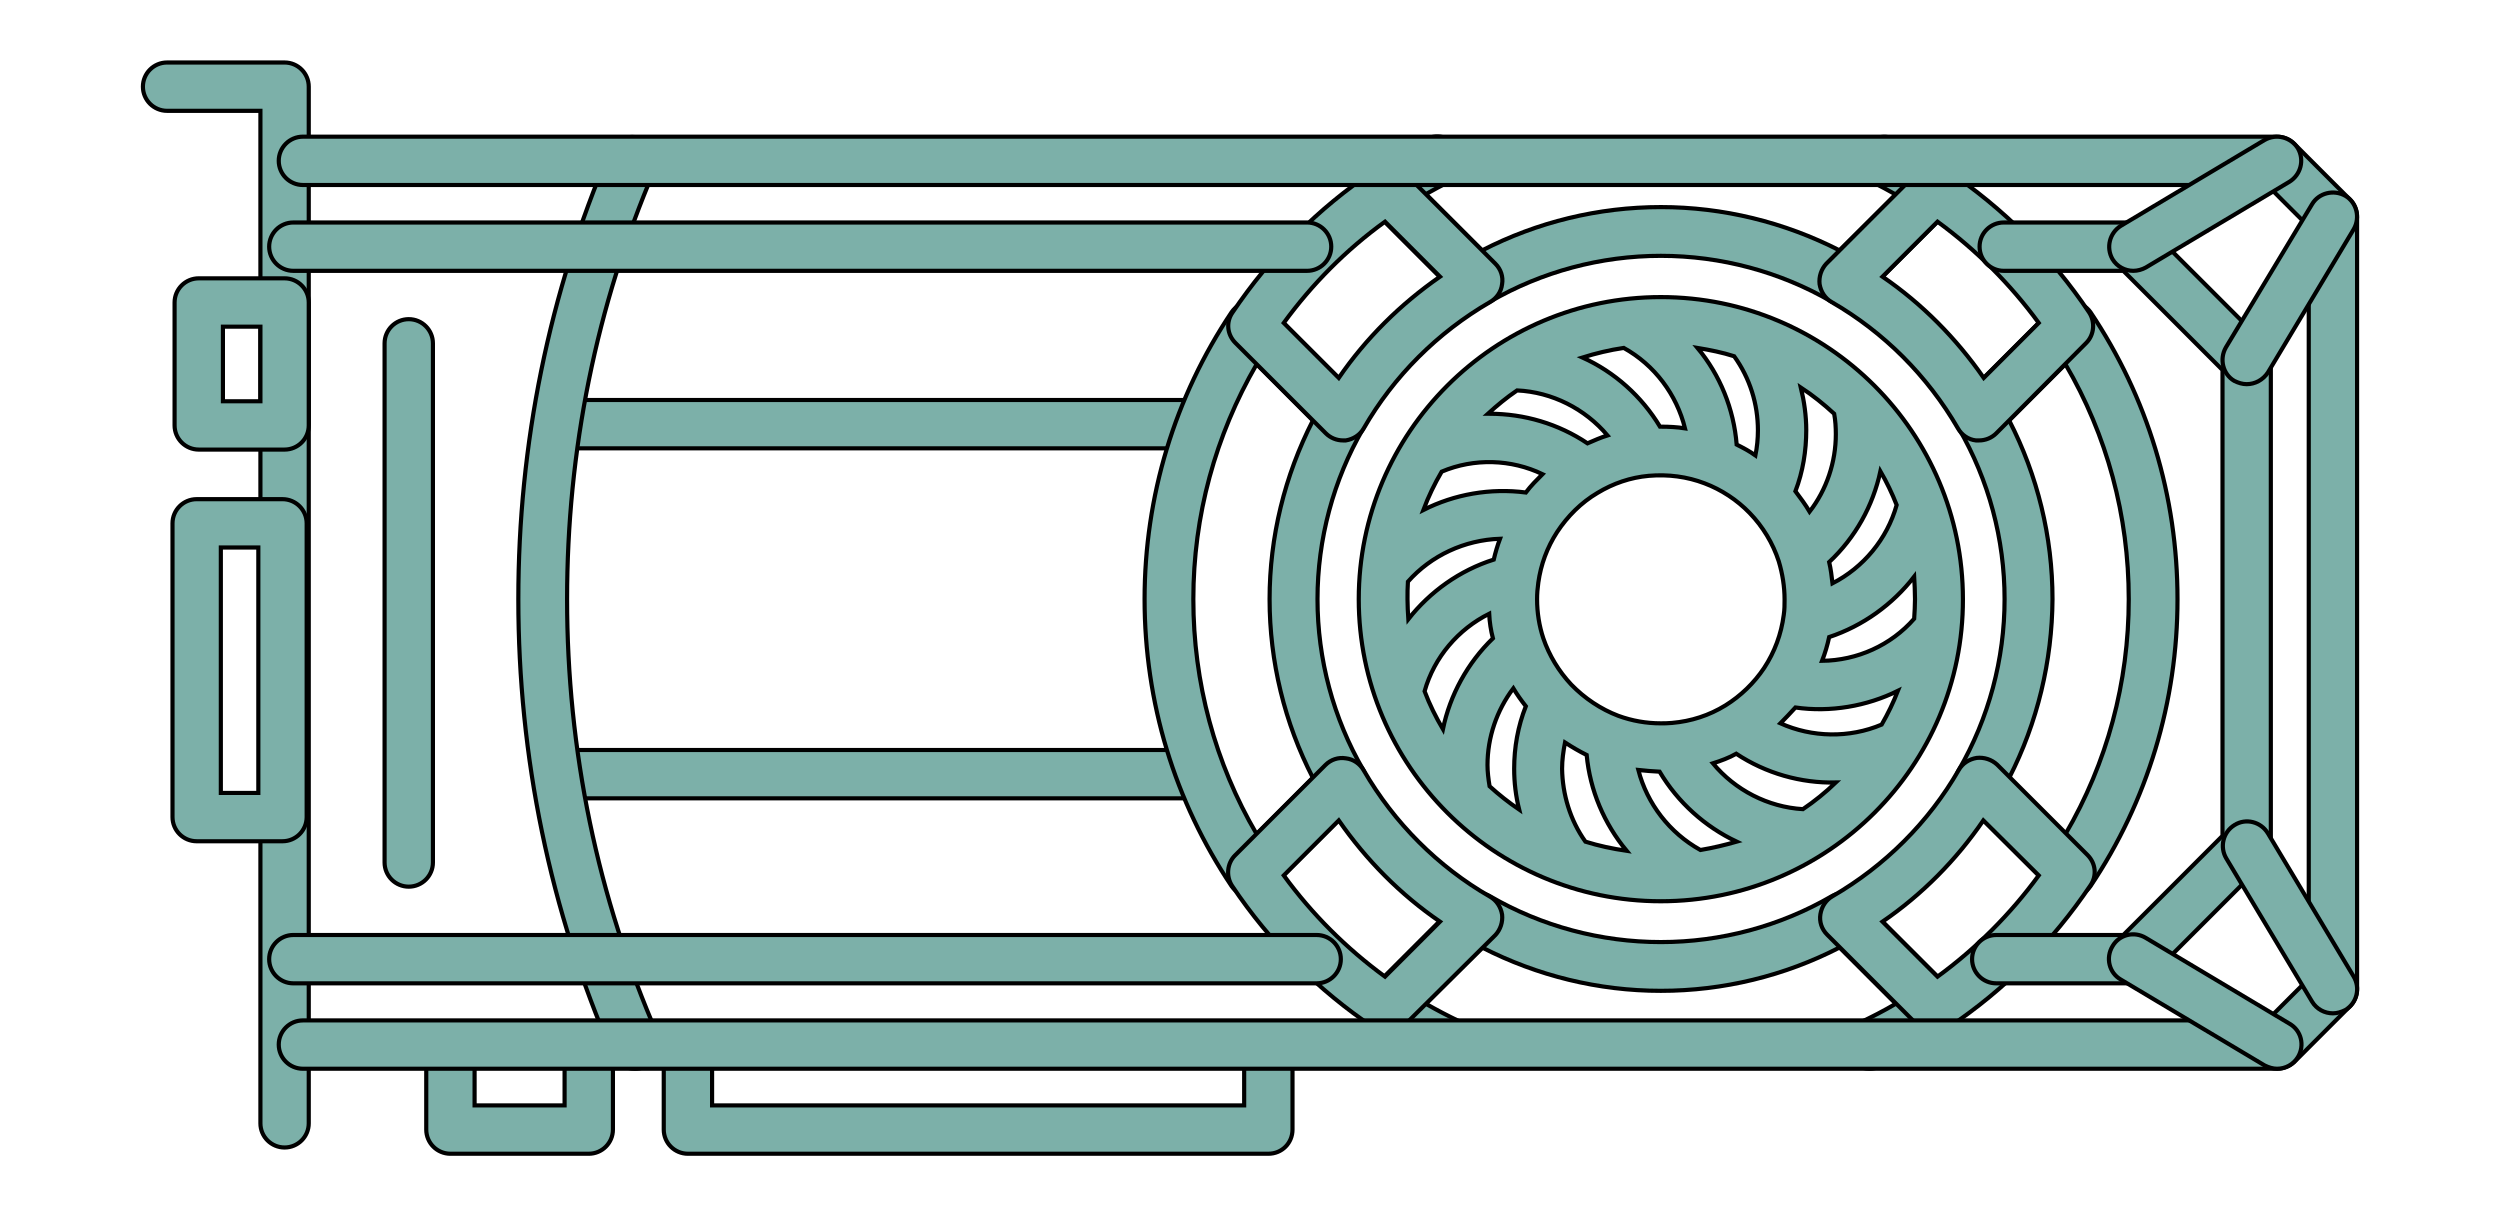 <?xml version="1.0" encoding="utf-8"?>
<!-- Generator: Adobe Illustrator 26.0.3, SVG Export Plug-In . SVG Version: 6.00 Build 0)  -->
<svg version="1.1" id="Layer_1" xmlns="http://www.w3.org/2000/svg" xmlns:xlink="http://www.w3.org/1999/xlink" x="0px" y="0px"
	 width="600px" height="292px" viewBox="0 0 600 292" style="enable-background:new 0 0 600 292;" xml:space="preserve">
<style type="text/css">
	.st0{fill:#7CB0A9;stroke:#000000;stroke-miterlimit:10;}
</style>
<g>
	<g>
		<g>
			<path class="st0" d="M398.6,216.3c-40,0-72.5-32.5-72.5-72.5s32.5-72.5,72.5-72.5s72.5,32.5,72.5,72.5
				C471.2,183.8,438.6,216.3,398.6,216.3z M380.5,202c3.2,1,6.5,1.7,9.9,2.2c-5.4-6.5-8.8-14.5-9.6-23c-1.8-0.9-3.5-1.9-5.2-3
				c-0.4,2.1-0.7,4.2-0.7,6.3C375,190.6,376.8,196.8,380.5,202z M393.2,184.8c2.1,8.1,7.5,15.1,14.9,19.2c3-0.5,5.9-1.2,8.7-2
				c-7.6-3.6-14.1-9.4-18.5-16.8C396.6,185.1,394.9,185,393.2,184.8z M357.5,188.7c2.2,2,4.6,3.9,7.1,5.6c-0.8-3.2-1.2-6.5-1.2-9.8
				c0-5.1,0.9-10.2,2.8-15c-1.1-1.4-2.1-2.8-3-4.3c-4,5.3-6.2,11.8-6.2,18.4C357,185.2,357.2,186.9,357.5,188.7z M411.1,183.2
				c5.3,6.4,13.2,10.5,21.6,11c2.8-1.9,5.4-4,7.9-6.4c-8.4,0.2-16.8-2.2-23.9-6.9C414.9,181.9,413,182.6,411.1,183.2z M427.3,173.6
				c7.6,3.4,16.5,3.6,24.3,0.3c1.5-2.6,2.8-5.3,3.9-8.1c-7.5,3.7-16.2,5.2-24.6,4C429.7,171.1,428.5,172.4,427.3,173.6z
				 M341.9,165.9c1.2,3.2,2.7,6.2,4.4,9.1c1.7-8.2,5.9-15.9,12-21.8c-0.5-1.9-0.8-3.9-0.9-5.9C350,151,344.2,157.7,341.9,165.9z
				 M388.4,171.8c3.3,1.2,6.7,1.8,10.2,1.8c0.8,0,1.7,0,2.7-0.1l0,0c4.6-0.4,8.9-1.8,12.8-4.2l0,0c3.7-2.3,6.9-5.4,9.3-9l0,0
				c2.5-3.8,4.1-8.1,4.7-12.7c0.2-1.3,0.2-2.5,0.2-3.7c0-3.1-0.5-6.2-1.4-9.2l0,0c-1.4-4.3-3.8-8.3-7-11.6l0,0
				c-3-3.1-6.8-5.6-10.8-7.1l0,0c-4.2-1.6-8.7-2.2-13.4-1.8c-4.4,0.4-8.5,1.8-12.3,4.1l0,0c-3.9,2.3-7.2,5.6-9.7,9.4l0,0
				c-2.4,3.7-3.9,7.8-4.5,12.1l0,0c-0.2,1.4-0.3,2.7-0.3,4c0,3.2,0.5,6.4,1.5,9.4l0,0c1.4,4.1,3.7,7.9,6.7,11.1l0,0
				C380.3,167.6,384.2,170.2,388.4,171.8L388.4,171.8z M439,152.9c-0.4,1.9-1,3.9-1.7,5.7c8.4-0.1,16.5-3.7,22.1-10.1
				c0.1-1.6,0.2-3.2,0.2-4.7c0-1.8-0.1-3.6-0.2-5.4C454.2,145.1,447.1,150.2,439,152.9z M337.9,139.6c-0.1,1.4-0.1,2.8-0.1,4.2
				c0,1.6,0.1,3.2,0.2,4.8c5.2-6.6,12.3-11.7,20.5-14.3c0.4-1.7,0.9-3.4,1.5-5C351.5,129.6,343.5,133.3,337.9,139.6z M439,134.9
				c0.4,1.7,0.6,3.4,0.8,5.1c7.4-3.8,13.1-10.6,15.4-18.8c-1.1-2.8-2.4-5.5-3.9-8.1C449.5,121.4,445.3,129,439,134.9z M430.9,117.9
				c1.2,1.6,2.4,3.2,3.4,4.9c4.1-5.3,6.3-11.9,6.3-18.6c0-1.6-0.1-3.3-0.4-4.9c-2.5-2.3-5.1-4.4-8-6.3c0.8,3.3,1.3,6.8,1.3,10.2
				C433.5,108.2,432.7,113.2,430.9,117.9z M346,113.2c-1.7,2.9-3.2,6-4.4,9.2c7.5-3.8,16.1-5.3,24.6-4.2c1.2-1.6,2.6-3,4-4.4
				C362.7,110.2,353.8,109.9,346,113.2z M416.8,106.7c1.6,0.8,3.1,1.6,4.5,2.6c0.4-2,0.6-4,0.6-6c0-6.3-1.9-12.5-5.7-17.8
				c-2.8-0.9-5.8-1.5-8.8-2C412.8,90,416.1,98.1,416.8,106.7z M357.5,99.3c8.3,0,16.5,2.4,23.5,7.1c1.6-0.7,3.2-1.4,4.8-1.9
				c-5.4-6.4-13.3-10.4-21.7-10.8c-2.5,1.7-4.8,3.6-7,5.6C357.2,99.3,357.3,99.3,357.5,99.3z M398.6,102.4c2,0,3.9,0.1,5.8,0.4
				c-2-8.1-7.3-15.2-14.7-19.3c-3.4,0.5-6.7,1.3-9.9,2.3c7.7,3.5,14.2,9.3,18.6,16.6C398.6,102.4,398.6,102.4,398.6,102.4z"/>
		</g>
	</g>
	<g>
		<path class="st0" d="M285.5,191.6H136.2c-3.2,0-5.8-2.6-5.8-5.8s2.6-5.8,5.8-5.8h149.3c3.2,0,5.8,2.6,5.8,5.8
			S288.7,191.6,285.5,191.6z"/>
	</g>
	<g>
		<path class="st0" d="M285.5,107.6H136.2c-3.2,0-5.8-2.6-5.8-5.8s2.6-5.8,5.8-5.8h149.3c3.2,0,5.8,2.6,5.8,5.8
			S288.7,107.6,285.5,107.6z"/>
	</g>
	<g>
		<path class="st0" d="M98.1,212.8c-3.2,0-5.8-2.6-5.8-5.8V82.4c0-3.2,2.6-5.8,5.8-5.8s5.8,2.6,5.8,5.8V207
			C103.9,210.2,101.3,212.8,98.1,212.8z"/>
	</g>
	<g>
		<g>
			<path class="st0" d="M300.5,215.2c-0.2,0-0.4,0-0.6,0c-1.7-0.2-3.3-1.1-4.3-2.5c-13.7-20.4-20.9-44.2-20.9-68.9
				c0-24.6,7.2-48.5,20.9-68.9c1-1.4,2.5-2.4,4.3-2.5c1.7-0.2,3.4,0.4,4.7,1.7l21.7,21.7c1.9,1.9,2.2,4.7,0.9,7
				c-7.2,12.4-11,26.6-11,41s3.8,28.6,11,41c1.3,2.3,0.9,5.1-0.9,7l-21.7,21.7C303.5,214.6,302.1,215.2,300.5,215.2z M301.6,87.4
				c-9.9,17.1-15.2,36.4-15.2,56.4s5.2,39.3,15.2,56.4l13.5-13.5c-6.8-13.2-10.4-27.9-10.4-42.9c0-14.9,3.6-29.6,10.4-42.9
				L301.6,87.4z"/>
		</g>
		<g>
			<path class="st0" d="M496.8,215.2c-1.5,0-3-0.6-4.1-1.7L471,191.8c-1.9-1.9-2.2-4.7-0.9-7c7.2-12.4,11-26.6,11-41
				s-3.8-28.6-11-41c-1.3-2.3-0.9-5.1,0.9-7l21.7-21.7c1.2-1.2,2.9-1.8,4.7-1.7c1.7,0.2,3.3,1.1,4.3,2.5
				c13.7,20.4,20.9,44.2,20.9,68.9c0,24.6-7.2,48.5-20.9,68.9c-1,1.4-2.5,2.4-4.3,2.5C497.1,215.2,496.9,215.2,496.8,215.2z
				 M482.2,186.7l13.5,13.5c10-17.1,15.2-36.4,15.2-56.4s-5.2-39.3-15.2-56.4l-13.5,13.5c6.8,13.2,10.4,27.9,10.4,42.9
				C492.5,158.7,489,173.4,482.2,186.7z"/>
		</g>
		<g>
			<path class="st0" d="M442.5,73.2c-1,0-2-0.3-2.9-0.8c-12.4-7.2-26.6-11-41-11s-28.6,3.8-41,11c-2.3,1.3-5.1,0.9-7-0.9l-21.7-21.7
				c-1.2-1.2-1.8-2.9-1.7-4.7s1.1-3.3,2.5-4.3c4-2.7,8.3-5.2,12.6-7.4c2.9-1.5,6.3-0.3,7.8,2.5c1.5,2.9,0.3,6.3-2.5,7.8
				c-1.8,0.9-3.6,1.9-5.4,2.9l13.5,13.5c13.2-6.8,27.9-10.4,42.9-10.4c14.9,0,29.6,3.6,42.9,10.4L455,46.7c-1.8-1-3.6-2-5.4-2.9
				c-2.9-1.5-4-5-2.5-7.8c1.5-2.9,5-4,7.8-2.5c4.3,2.2,8.6,4.7,12.6,7.4c1.4,1,2.4,2.5,2.5,4.3s-0.4,3.4-1.7,4.7l-21.7,21.7
				C445.5,72.6,444,73.2,442.5,73.2z"/>
		</g>
		<g>
			<path class="st0" d="M448.7,256.5c-2.2,0-4.3-1.2-5.3-3.3c-1.4-2.9-0.1-6.4,2.8-7.7c3-1.4,5.9-2.9,8.8-4.6l-13.5-13.5
				c-13.2,6.8-27.9,10.4-42.9,10.4s-29.6-3.6-42.9-10.4l-13.5,13.5c2.6,1.5,5.3,2.9,8,4.2c2.9,1.4,4.1,4.8,2.7,7.7s-4.8,4.1-7.7,2.7
				c-5.3-2.6-10.6-5.5-15.5-8.8c-1.4-1-2.4-2.5-2.5-4.3c-0.2-1.7,0.4-3.4,1.7-4.7l21.7-21.7c1.9-1.9,4.7-2.2,7-0.9
				c12.4,7.2,26.6,11,41,11s28.6-3.8,41-11c2.3-1.3,5.1-0.9,7,0.9l21.7,21.7c1.2,1.2,1.8,2.9,1.7,4.7c-0.2,1.7-1.1,3.3-2.5,4.3
				c-5.2,3.5-10.7,6.6-16.3,9.2C450.4,256.3,449.6,256.5,448.7,256.5z"/>
		</g>
		<g>
			<path class="st0" d="M333,247.7c-1.1,0-2.2-0.3-3.2-1c-13.5-9.1-25-20.5-34.1-34.1c-1.5-2.3-1.2-5.4,0.7-7.3l21.7-21.7
				c1.3-1.3,3.1-1.9,4.9-1.6c1.8,0.2,3.4,1.3,4.3,2.9c7.3,12.6,17.8,23.1,30.3,30.3c1.6,0.9,2.6,2.5,2.9,4.3
				c0.2,1.8-0.4,3.6-1.6,4.9L337.1,246C336,247.1,334.5,247.7,333,247.7z M308.1,210.1c6.8,9.3,15,17.5,24.3,24.3l13.2-13.2
				c-9.5-6.5-17.7-14.8-24.3-24.3L308.1,210.1z"/>
		</g>
		<g>
			<path class="st0" d="M322.3,105.7c-1.5,0-3-0.6-4.1-1.7l-21.7-21.7c-2-2-2.3-5-0.7-7.3c9.1-13.5,20.5-25,34.1-34.1
				c2.3-1.5,5.4-1.2,7.3,0.7l21.7,21.7c1.3,1.3,1.9,3.1,1.6,4.9c-0.2,1.8-1.3,3.4-2.9,4.3c-12.6,7.3-23.1,17.8-30.3,30.3
				c-0.9,1.6-2.5,2.6-4.3,2.9C322.8,105.7,322.5,105.7,322.3,105.7z M308.1,77.5l13.2,13.2c6.5-9.5,14.8-17.7,24.3-24.3l-13.2-13.2
				C323,60,314.9,68.2,308.1,77.5z"/>
		</g>
		<g>
			<path class="st0" d="M475,105.7c-0.3,0-0.5,0-0.8,0c-1.8-0.2-3.4-1.3-4.3-2.9c-7.3-12.6-17.8-23.1-30.3-30.3
				c-1.6-0.9-2.6-2.5-2.9-4.3c-0.2-1.8,0.4-3.6,1.6-4.9L460,41.6c2-2,5-2.3,7.3-0.7c13.5,9.1,25,20.5,34.1,34.1
				c1.5,2.3,1.2,5.4-0.7,7.3L479.1,104C478,105.1,476.5,105.7,475,105.7z M451.8,66.4c9.5,6.5,17.7,14.8,24.3,24.3l13.2-13.2
				c-6.8-9.3-15-17.5-24.3-24.3L451.8,66.4z"/>
		</g>
		<g>
			<path class="st0" d="M464.3,247.7c-1.5,0-3-0.6-4.1-1.7l-21.7-21.7c-1.3-1.3-1.9-3.1-1.6-4.9s1.3-3.4,2.9-4.3
				c12.6-7.3,23.1-17.8,30.3-30.3c0.9-1.6,2.5-2.6,4.3-2.9c1.8-0.2,3.6,0.4,4.9,1.6l21.7,21.7c2,2,2.3,5,0.7,7.3
				c-9.1,13.5-20.5,25-34.1,34.1C466.5,247.4,465.4,247.7,464.3,247.7z M451.8,221.2l13.2,13.2c9.3-6.8,17.5-15,24.3-24.3L476,196.9
				C469.5,206.4,461.3,214.7,451.8,221.2z"/>
		</g>
	</g>
	<g>
		<g>
			<path class="st0" d="M152.3,256.5c-2.2,0-4.4-1.3-5.3-3.5c-15-34.6-22.6-71.3-22.6-109.2c0-37.3,7.4-73.4,21.9-107.4
				c1.3-2.9,4.7-4.3,7.6-3.1c2.9,1.3,4.3,4.7,3.1,7.6c-13.9,32.6-20.9,67.2-20.9,102.9c0,36.3,7.3,71.5,21.7,104.6
				c1.3,2.9-0.1,6.4-3,7.6C153.9,256.4,153.1,256.5,152.3,256.5z"/>
		</g>
	</g>
	<g>
		<path class="st0" d="M68.3,275.4c-3.2,0-5.8-2.6-5.8-5.8v-243H40.1c-3.2,0-5.8-2.6-5.8-5.8s2.6-5.8,5.8-5.8h28.2
			c3.2,0,5.8,2.6,5.8,5.8v248.8C74.1,272.8,71.5,275.4,68.3,275.4z"/>
	</g>
	<g>
		<path class="st0" d="M68.3,107.9H47.7c-3.2,0-5.8-2.6-5.8-5.8V72.6c0-3.2,2.6-5.8,5.8-5.8h20.6c3.2,0,5.8,2.6,5.8,5.8v29.5
			C74.1,105.3,71.5,107.9,68.3,107.9z M53.5,96.3h9V78.4h-9V96.3z"/>
	</g>
	<g>
		<path class="st0" d="M67.8,201.9H47.2c-3.2,0-5.8-2.6-5.8-5.8v-70.5c0-3.2,2.6-5.8,5.8-5.8h20.6c3.2,0,5.8,2.6,5.8,5.8v70.5
			C73.6,199.3,71,201.9,67.8,201.9z M53,190.3h9v-58.9h-9V190.3z"/>
	</g>
	<g>
		<path class="st0" d="M141.3,276.9h-33.2c-3.2,0-5.8-2.6-5.8-5.8v-18.6c0-3.2,2.6-5.8,5.8-5.8s5.8,2.6,5.8,5.8v12.8h21.6v-12.8
			c0-3.2,2.6-5.8,5.8-5.8s5.8,2.6,5.8,5.8v18.6C147.1,274.3,144.5,276.9,141.3,276.9z"/>
	</g>
	<g>
		<path class="st0" d="M304.4,276.9H165.1c-3.2,0-5.8-2.6-5.8-5.8v-18.6c0-3.2,2.6-5.8,5.8-5.8s5.8,2.6,5.8,5.8v12.8h127.7v-12.8
			c0-3.2,2.6-5.8,5.8-5.8s5.8,2.6,5.8,5.8v18.6C310.2,274.3,307.7,276.9,304.4,276.9z"/>
	</g>
	<g>
		<path class="st0" d="M546.5,256.5H72.7c-3.2,0-5.8-2.6-5.8-5.8s2.6-5.8,5.8-5.8h471.4l10-10V54.4l-10-10H72.7
			c-3.2,0-5.8-2.6-5.8-5.8s2.6-5.8,5.8-5.8h473.8c1.5,0,3,0.6,4.1,1.7L564,47.9c1.1,1.1,1.7,2.6,1.7,4.1v185.4c0,1.5-0.6,3-1.7,4.1
			l-13.4,13.4C549.5,255.9,548.1,256.5,546.5,256.5z"/>
	</g>
	<g>
		<path class="st0" d="M316,236H70.4c-3.2,0-5.8-2.6-5.8-5.8s2.6-5.8,5.8-5.8H316c3.2,0,5.8,2.6,5.8,5.8S319.2,236,316,236z"/>
	</g>
	<g>
		<path class="st0" d="M512,236h-32.9c-3.2,0-5.8-2.6-5.8-5.8s2.6-5.8,5.8-5.8h30.5l23.8-23.8V88.8L509.6,65h-28.7
			c-3.2,0-5.8-2.6-5.8-5.8s2.6-5.8,5.8-5.8H512c1.5,0,3,0.6,4.1,1.7l27.2,27.2c1.1,1.1,1.7,2.6,1.7,4.1V203c0,1.5-0.6,3-1.7,4.1
			l-27.2,27.2C515,235.4,513.6,236,512,236z"/>
	</g>
	<g>
		<path class="st0" d="M313.7,65H70.4c-3.2,0-5.8-2.6-5.8-5.8s2.6-5.8,5.8-5.8h243.3c3.2,0,5.8,2.6,5.8,5.8S316.9,65,313.7,65z"/>
	</g>
	<g>
		<path class="st0" d="M512,65c-2,0-3.9-1-5-2.8c-1.6-2.8-0.7-6.3,2-8l34.5-20.6c2.8-1.6,6.3-0.7,8,2c1.6,2.8,0.7,6.3-2,8L515,64.2
			C514.1,64.7,513,65,512,65z"/>
	</g>
	<g>
		<path class="st0" d="M539.2,92.2c-1,0-2-0.3-3-0.8c-2.7-1.6-3.6-5.2-2-8L554.9,49c1.6-2.7,5.2-3.6,8-2c2.7,1.6,3.6,5.2,2,8
			l-20.6,34.4C543.1,91.2,541.2,92.2,539.2,92.2z"/>
	</g>
	<g>
		<path class="st0" d="M559.9,243.2c-2,0-3.9-1-5-2.8L534.3,206c-1.6-2.7-0.8-6.3,2-8c2.7-1.7,6.3-0.8,8,2l20.6,34.4
			c1.6,2.7,0.8,6.3-2,8C561.9,242.9,560.9,243.2,559.9,243.2z"/>
	</g>
	<g>
		<path class="st0" d="M546.5,256.5c-1,0-2-0.3-3-0.8L509,235.1c-2.8-1.6-3.7-5.2-2-8c1.6-2.8,5.2-3.7,8-2l34.5,20.6
			c2.8,1.6,3.7,5.2,2,8C550.4,255.5,548.5,256.5,546.5,256.5z"/>
	</g>
</g>
</svg>

